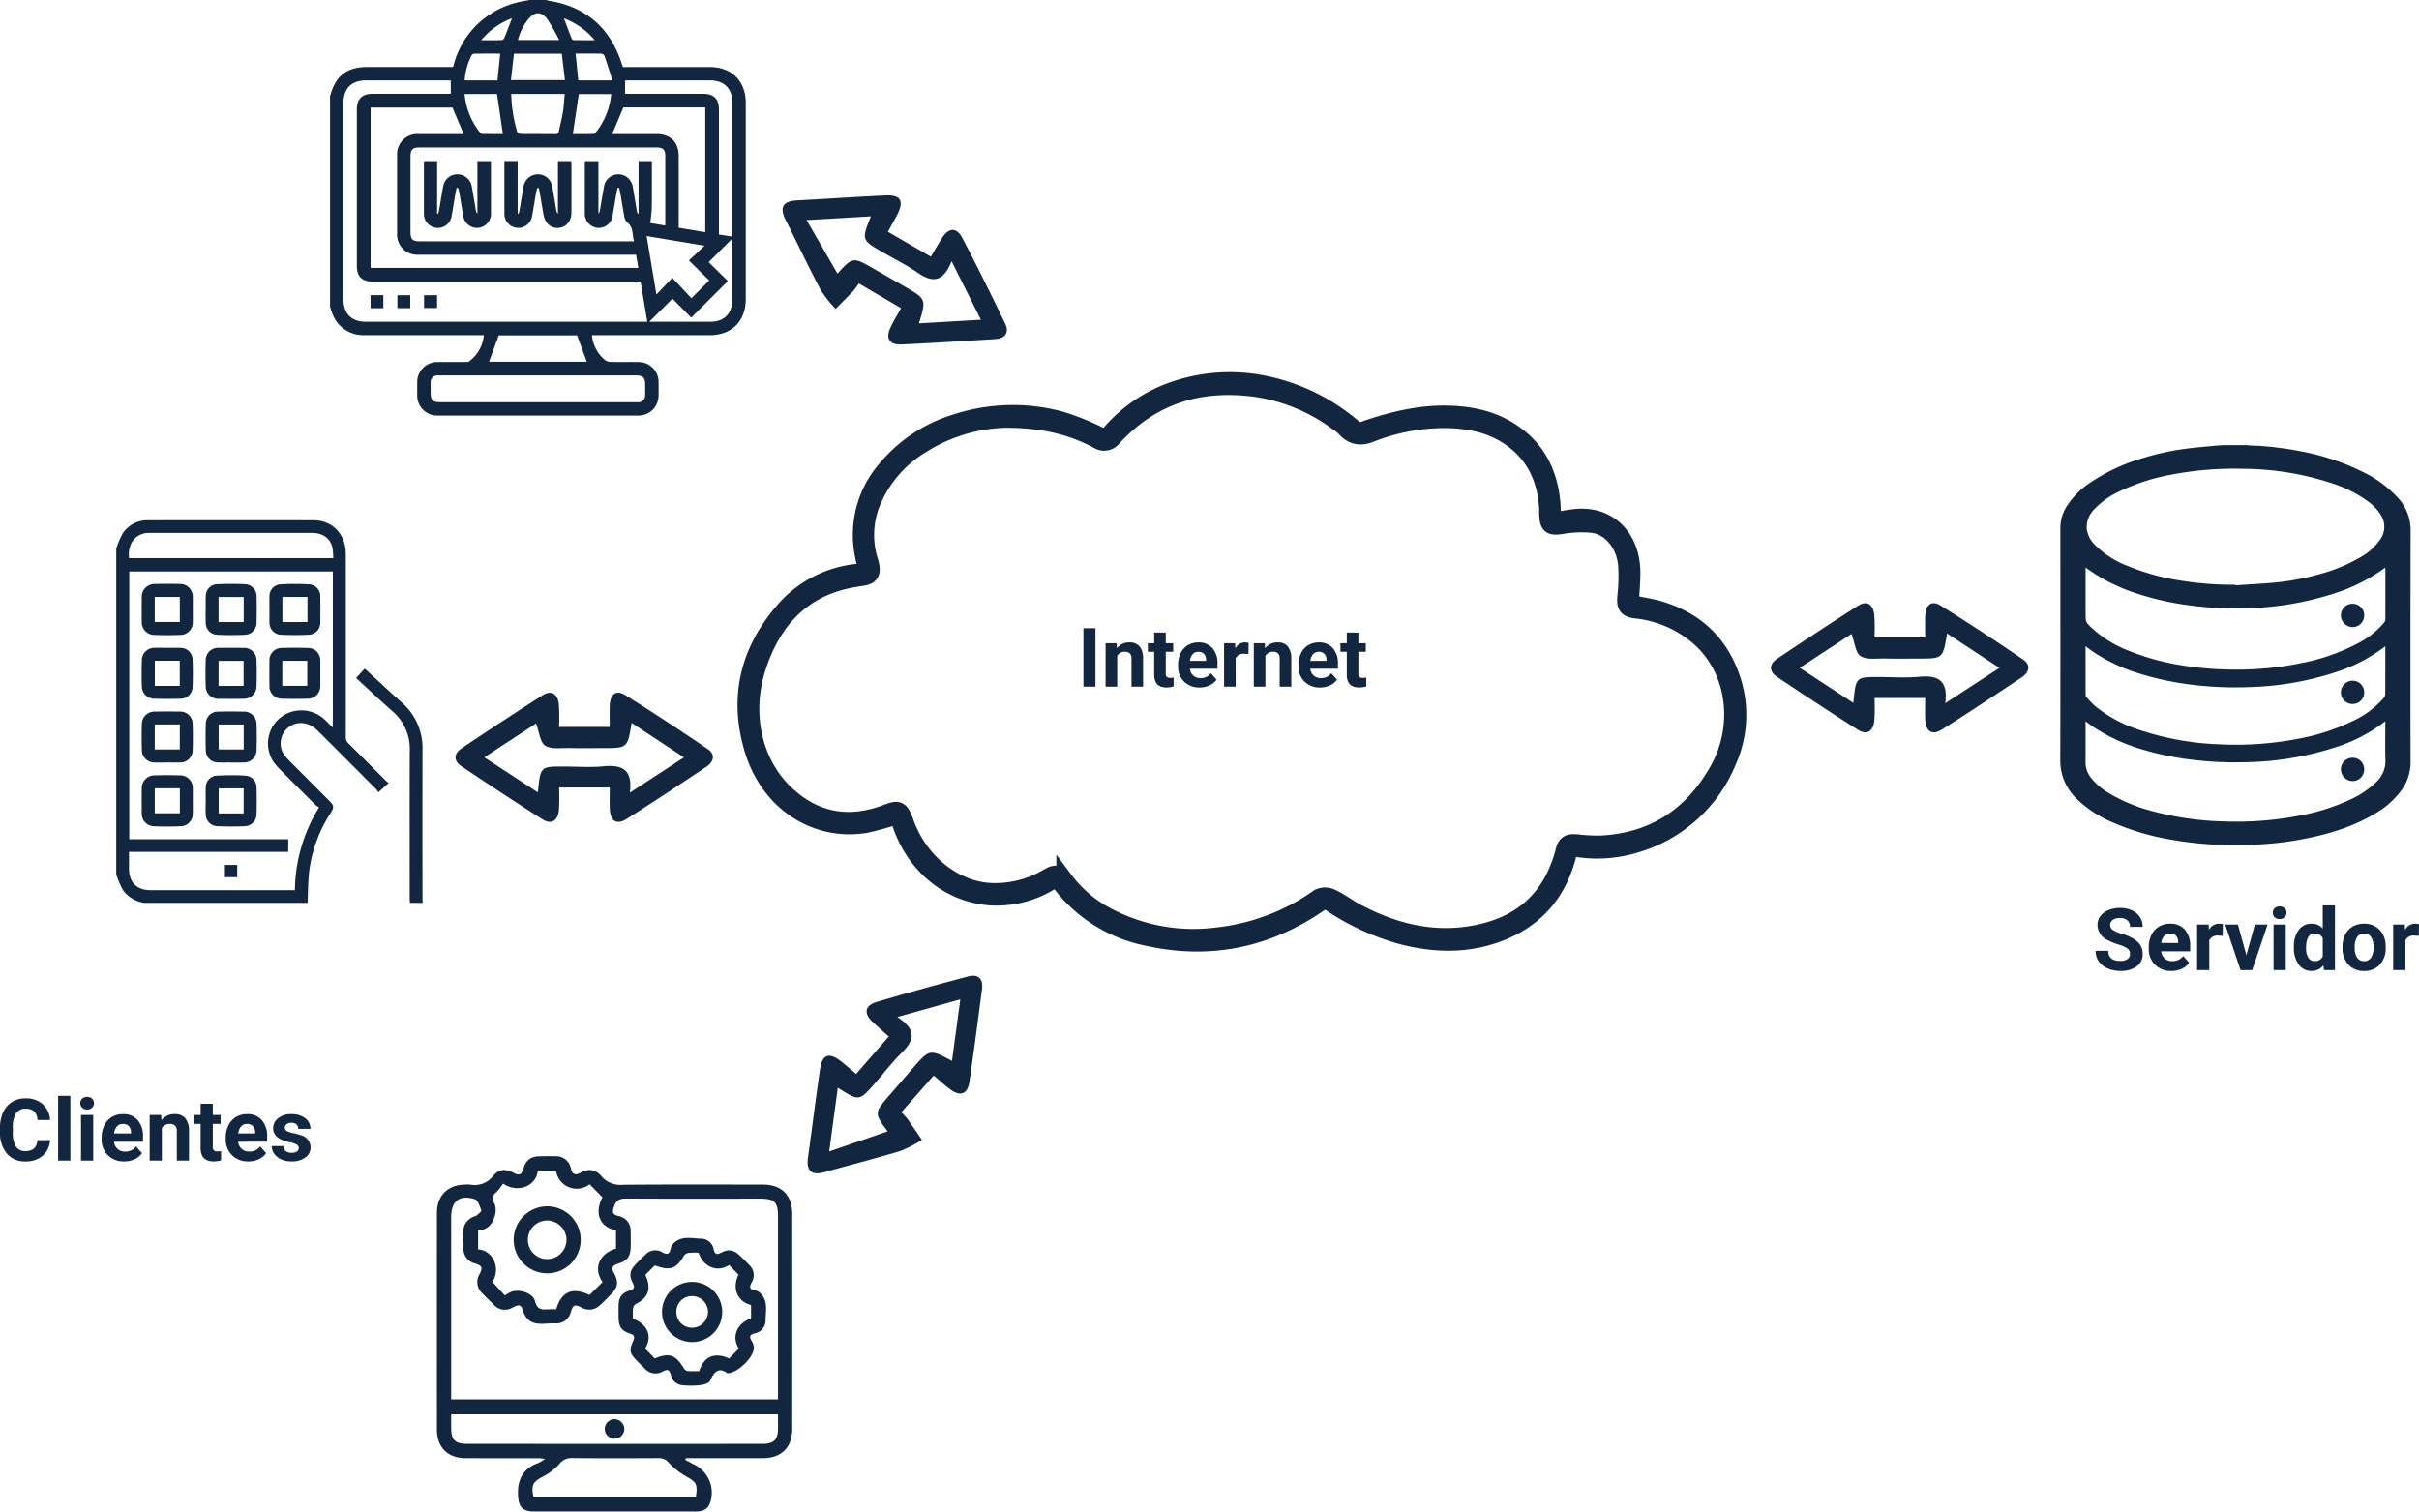 <svg xmlns="http://www.w3.org/2000/svg" xmlns:xlink="http://www.w3.org/1999/xlink" width="588.699" height="367.937" viewBox="0 0 588.699 367.937">
  <defs>
    <clipPath id="clip-path">
      <rect id="Rectángulo_58455" data-name="Rectángulo 58455" width="101.168" height="101.17" fill="#12263f"/>
    </clipPath>
    <clipPath id="clip-path-2">
      <rect id="Rectángulo_58457" data-name="Rectángulo 58457" width="74.568" height="93.174" fill="#12263f"/>
    </clipPath>
  </defs>
  <g id="Grupo_180659" data-name="Grupo 180659" transform="translate(-504.266 -2239.651)">
    <g id="YkxbbZ" transform="translate(1005.668 2347.996)">
      <g id="Grupo_155502" data-name="Grupo 155502" transform="translate(0)">
        <path id="Trazado_197427" data-name="Trazado 197427" d="M-1502.557,1778.521h5.565c.244.029.488.073.734.086.942.049,1.886.06,2.826.136a83.178,83.178,0,0,1,9.961,1.362,56.979,56.979,0,0,1,14.59,4.9,28.042,28.042,0,0,1,8.728,6.443,11.588,11.588,0,0,1,3.008,7.905q-.069,28.143-.018,56.286a11.538,11.538,0,0,1-2.108,6.747,20.518,20.518,0,0,1-6.414,5.765c-5.588,3.388-11.745,5.177-18.107,6.363a78.3,78.3,0,0,1-10.532,1.229c-.857.042-1.713.112-2.569.17h-5.764a3.848,3.848,0,0,0-.486-.075,85.567,85.567,0,0,1-11.884-1.2,60.771,60.771,0,0,1-14.773-4.334,28.37,28.37,0,0,1-8.61-5.671,12.882,12.882,0,0,1-4-9.54c.056-18.745.029-37.49.02-56.235a10.085,10.085,0,0,1,1.5-5.366,19.646,19.646,0,0,1,5.712-5.791,44.844,44.844,0,0,1,12.487-5.9,62.708,62.708,0,0,1,10.759-2.389c2.228-.286,4.469-.479,6.705-.7C-1504.337,1778.626-1503.446,1778.583-1502.557,1778.521Zm2.789,33.991c0,.047.006.093.009.14,3.086-.209,6.176-.371,9.257-.638a60.988,60.988,0,0,0,10.849-1.987,39.719,39.719,0,0,0,10.406-4.277,14.169,14.169,0,0,0,4.7-4.265,5.291,5.291,0,0,0,.1-6.021,11.694,11.694,0,0,0-3.016-3.2,30.274,30.274,0,0,0-8.386-4.3,70.055,70.055,0,0,0-21.949-3.671,81.037,81.037,0,0,0-17.379,1.383,49.8,49.8,0,0,0-13.184,4.28,19.155,19.155,0,0,0-5.651,4.061,6.171,6.171,0,0,0-1.947,4.957,6.655,6.655,0,0,0,1.923,3.778,22.392,22.392,0,0,0,7.976,5.161,55.913,55.913,0,0,0,13.577,3.68A78.746,78.746,0,0,0-1499.768,1812.512Zm36.47-4.181c-.133.091-.2.133-.261.18a42.374,42.374,0,0,1-11.884,6.023,74.653,74.653,0,0,1-22.3,3.717,83.259,83.259,0,0,1-13.468-.753,69.489,69.489,0,0,1-11.824-2.616,43.88,43.88,0,0,1-12.479-6.035c-.221-.159-.444-.316-.732-.521v.574q0,5.217,0,10.434c0,2.295,0,2.293,1.688,3.88a28.427,28.427,0,0,0,8.846,5.383,58.9,58.9,0,0,0,13.4,3.617,79.962,79.962,0,0,0,10.869.941,78.759,78.759,0,0,0,17.707-1.568,49.561,49.561,0,0,0,13.734-4.8,20.567,20.567,0,0,0,6.446-5.122,1.232,1.232,0,0,0,.258-.707c.016-4.058.011-8.116.011-12.173Zm0,37.441a2.449,2.449,0,0,0-.219.126,38.737,38.737,0,0,1-11.858,6.158,74.729,74.729,0,0,1-22.209,3.667,85.794,85.794,0,0,1-12.391-.568,71.773,71.773,0,0,1-11.789-2.345,43.918,43.918,0,0,1-12.876-5.871c-.523-.363-1.027-.754-1.615-1.186v.661c0,3.08.026,6.161-.012,9.241a6.013,6.013,0,0,0,1.273,3.774,15.819,15.819,0,0,0,4.7,3.986,40.1,40.1,0,0,0,9.7,4.055,72.905,72.905,0,0,0,17.95,2.651,81.016,81.016,0,0,0,19.777-1.668,49.41,49.41,0,0,0,10.883-3.582,22.544,22.544,0,0,0,6.446-4.3,7,7,0,0,0,2.26-5.4c-.1-2.911-.025-5.829-.025-8.744Zm-72.956-18.287c0,4.028,0,7.953.01,11.877a.852.852,0,0,0,.221.523,27.42,27.42,0,0,0,2.069,2.137,32.694,32.694,0,0,0,11.124,5.93,68.613,68.613,0,0,0,19.1,3.4,80,80,0,0,0,19.4-1.376,51.869,51.869,0,0,0,13.035-4.261,22.274,22.274,0,0,0,7.654-5.706,1.522,1.522,0,0,0,.321-.882c.021-3.709.014-7.418.014-11.127v-.514c-.3.223-.516.388-.735.553a39.833,39.833,0,0,1-11.582,5.839,73.952,73.952,0,0,1-21.277,3.562,85.657,85.657,0,0,1-14.756-.76,70.457,70.457,0,0,1-11.154-2.444,42.5,42.5,0,0,1-11.912-5.612C-1535.208,1828.271-1535.689,1827.9-1536.252,1827.486Z" transform="translate(1542.407 -1778.521)" fill="#12263f"/>
        <path id="Trazado_197428" data-name="Trazado 197428" d="M-849.623,2169.952a2.832,2.832,0,0,1-2.807,2.867,2.893,2.893,0,0,1-2.871-2.829,2.851,2.851,0,0,1,2.833-2.85A2.8,2.8,0,0,1-849.623,2169.952Z" transform="translate(923.584 -2128.519)" fill="#12263f"/>
        <path id="Trazado_197429" data-name="Trazado 197429" d="M-849.61,2547.218a2.829,2.829,0,0,1-2.816,2.858,2.89,2.89,0,0,1-2.86-2.839,2.83,2.83,0,0,1,2.839-2.834A2.783,2.783,0,0,1-849.61,2547.218Z" transform="translate(923.571 -2468.291)" fill="#12263f"/>
        <path id="Trazado_197430" data-name="Trazado 197430" d="M-852.437,2361.249a2.841,2.841,0,0,1-2.861-2.814,2.887,2.887,0,0,1,2.84-2.857,2.828,2.828,0,0,1,2.839,2.833A2.791,2.791,0,0,1-852.437,2361.249Z" transform="translate(923.582 -2298.231)" fill="#12263f"/>
      </g>
    </g>
    <g id="UyrgcM.tif" transform="translate(610.586 2521.078)">
      <g id="Grupo_151394" data-name="Grupo 151394" transform="translate(0 0)">
        <path id="Trazado_193789" data-name="Trazado 193789" d="M1994.222,47.266c.8.424,1.589.877,2.406,1.266a7.614,7.614,0,0,1,3.536,9.458c-.657,1.488-1.925,1.866-3.46,1.862-9.367-.025-18.734-.012-28.1-.012-3.746,0-7.494.01-11.241,0-2.672-.01-3.667-1.083-3.831-3.684-.244-3.892,1.04-6.753,4.921-8.11a10.519,10.519,0,0,0,1.652-1.024c-.776-.071-1.187-.14-1.6-.14-5.913-.011-11.825,0-17.739-.019-4.362-.011-6.98-2.61-6.984-7q-.022-26.345,0-52.691c0-4.189,2.6-6.8,6.744-6.9a9.374,9.374,0,0,1,1.4.007,5.667,5.667,0,0,0,5.534-2.125c1.411-1.694,3.084-1.794,5.054-.7,1.266.7,1.929.346,2.3-.993.6-2.175,1.787-3.055,4.068-3.091,1.229-.019,2.459-.03,3.688,0a3.651,3.651,0,0,1,3.82,2.976c.364,1.5,1.075,1.729,2.352,1.04,1.9-1.026,3.608-.878,5.055.827a6.017,6.017,0,0,0,5.2,2.1c11.357-.1,22.715-.049,34.072-.047,4.6,0,7.179,2.557,7.181,7.171q.012,26.169,0,52.339c0,4.455-2.635,7.078-7.1,7.085q-9.393.015-18.785,0Zm22.563-14.723V30.819q0-21.427,0-42.853c0-3.412-.861-4.271-4.247-4.271-10.83,0-21.66.042-32.49-.031-1.581-.011-2.537.216-3.142,1.874-.5,1.377-.442,2.007,1.053,2.388a3.605,3.605,0,0,1,2.972,3.808c.037,1.17.019,2.341.008,3.512-.025,2.541-.763,3.565-3.217,4.327-1.138.353-1.524.94-.942,2.052,1.3,2.48,1.119,3.6-.877,5.6-.826.83-1.63,1.686-2.507,2.459a3.717,3.717,0,0,1-4.406.526c-1.724-.85-2.042-.731-2.628,1.108a3.642,3.642,0,0,1-3.833,2.736c-2.709-.147-5.934,1.117-7.567-2.432a1.389,1.389,0,0,1-.052-.167c-.679-2.025-.931-2.138-2.747-1.245a3.572,3.572,0,0,1-4.5-.646c-.95-.954-1.932-1.877-2.854-2.857a3.665,3.665,0,0,1-.644-4.661c.809-1.612.635-2.017-1.111-2.58a3.638,3.638,0,0,1-2.8-3.955c.1-2.661-1.046-5.811,2.405-7.409.21-.1.495-.088.657-.229.475-.411,1.364-1.035,1.275-1.285-.363-1.02-.845-2.544-1.619-2.778-3.736-1.135-5.724.509-5.725,4.394q0,21.251,0,42.5v1.833Zm0,3.643h-79.537c0,1.136,0,2.175,0,3.214.013,3.067.909,3.979,3.958,3.98q24.323.009,48.645.006,11.679,0,23.357-.006c2.5-.005,3.531-1.04,3.573-3.491C2016.8,38.723,2016.781,37.557,2016.781,36.185Zm-53.964-25.568c1.235-4.324,4.008-5.474,8.092-3.482L1974.1,4c-2.456-3.46-.588-7.08,3.258-8.131V-8.592c-3.965-.793-5.326-4.138-3.3-8.044l-3.117-3.168a5.094,5.094,0,0,1-8.167-3.24h-4.455c-.375,3.712-4.893,5.5-8.448,3.068a13.89,13.89,0,0,1-1.654,2.125,1.859,1.859,0,0,0-.46,2.668,4.527,4.527,0,0,1,.131,3c-.566,2.02-1.773,3.56-4.082,3.539v4.686c3.436.2,5.675,4.418,3.487,7.912l2.99,3.282c.516-.292.948-.583,1.417-.795,1.975-.893,5.462.185,5.962,2.23.519,2.127,1.747,2.064,3.3,1.954C1961.544,10.583,1962.129,10.617,1962.816,10.617Zm33.97,45.648c.5-3.047.087-3.609-2.356-4.97a17.783,17.783,0,0,1-4.222-3.315,3.051,3.051,0,0,0-2.509-1.132c-6.963.037-13.927.056-20.889-.009a3.667,3.667,0,0,0-3.249,1.44,13.324,13.324,0,0,1-3.838,2.966c-2.613,1.422-3.027,2.032-2.476,5.02Z" transform="translate(-1933.769 26.659)" fill="#12263f"/>
        <path id="Trazado_193790" data-name="Trazado 193790" d="M2085.566,62.728c-2.008-1.527-3.219-.456-4.193,1.816-.251.586-1.465.959-2.282,1.059a20.177,20.177,0,0,1-4.372.045,3.151,3.151,0,0,1-2.886-2.46c-.306-1.195-.728-1.579-1.945-.916a3.482,3.482,0,0,1-4.472-.743c-.614-.627-1.25-1.232-1.865-1.858-1.772-1.808-1.928-2.5-.891-4.819.44-.982.277-1.435-.794-1.783-2.079-.676-2.734-1.7-2.766-3.924-.013-.936-.018-1.873,0-2.809.044-2.122.709-3.1,2.721-3.76,1.026-.335,1.289-.722.758-1.762-1-1.95-.742-3.149.8-4.734.734-.755,1.475-1.5,2.25-2.218a3.231,3.231,0,0,1,4.036-.624c1.378.816,1.875.39,2.134-.974a2.035,2.035,0,0,1,.462-.931c2.014-2.235,4.674-1.4,7.109-1.349a3.106,3.106,0,0,1,2.883,2.667c.276,1.058.711,1.288,1.742.756,1.936-1,3.149-.741,4.74.8.714.692,1.418,1.4,2.107,2.113a3.39,3.39,0,0,1,.634,4.332c-.655,1.155-.427,1.724.88,1.924a2.076,2.076,0,0,1,.957.4c2.3,1.869,1.578,4.478,1.553,6.863A3.167,3.167,0,0,1,2092.28,53c-1.394.337-1.387.936-.729,1.972a3.173,3.173,0,0,1,.457,1.485C2092.119,58.672,2088.192,62.687,2085.566,62.728Zm-20-6,2.335,2.4c3.587-1.484,5.109-.905,7.181,2.564a1.372,1.372,0,0,0,.962.506c.908.069,1.824.024,2.674.024,1.146-3.627,3.776-4.711,7.264-3.083l2.38-2.411c-1.685-2.611-.8-5.974,2.975-7.376V46.131c-3.219-.82-4.722-3.957-3.06-7.412l-2.283-2.333c-2.961,1.916-6.325.414-7.422-3.01a17.956,17.956,0,0,0-2.222.025,1.849,1.849,0,0,0-1.259.568c-1.96,3.372-3.337,3.891-7.187,2.521-.758.753-1.54,1.53-2.3,2.283,1.56,3.3.758,5.621-2.31,7.083a1.455,1.455,0,0,0-.669,1,22.381,22.381,0,0,0-.031,2.557C2066.23,50.9,2067.367,53.669,2065.566,56.726Z" transform="translate(-2014.878 -9.876)" fill="#12263f"/>
        <path id="Trazado_193791" data-name="Trazado 193791" d="M2054.347,157.161a2.377,2.377,0,1,1-2.386-2.317A2.436,2.436,0,0,1,2054.347,157.161Z" transform="translate(-2008.733 -90.814)" fill="#12263f"/>
        <path id="Trazado_193792" data-name="Trazado 193792" d="M1994.8,24.3a8.155,8.155,0,1,1,8.19-8.106A8.16,8.16,0,0,1,1994.8,24.3Zm.093-12.866a4.7,4.7,0,1,0,4.636,4.743A4.751,4.751,0,0,0,1994.9,11.438Z" transform="translate(-1967.986 4.231)" fill="#12263f"/>
        <path id="Trazado_193793" data-name="Trazado 193793" d="M2089.1,67.394a7.323,7.323,0,0,1,14.645-.108,7.323,7.323,0,1,1-14.645.108Zm3.482-.069a3.829,3.829,0,0,0,3.817,3.925,3.924,3.924,0,0,0,3.893-3.892,3.852,3.852,0,0,0-3.772-3.805A3.763,3.763,0,0,0,2092.587,67.325Z" transform="translate(-2034.306 -29.47)" fill="#12263f"/>
      </g>
    </g>
    <g id="Jh8W0t" transform="translate(685.754 2332.25)">
      <g id="Grupo_155516" data-name="Grupo 155516">
        <path id="Trazado_197486" data-name="Trazado 197486" d="M-1374.01,4926.463a76.8,76.8,0,0,1-7.445,2.109c-11.8,2.117-23.8-4.795-27.846-18.494-3.753-12.7-.769-23.765,7.15-33.126a27.277,27.277,0,0,1,19.528-9.926c.312-.024.623-.074.934-.119.044-.009.082-.075.148-.14-.378-1.877-.9-3.748-1.116-5.669a24.513,24.513,0,0,1,5.8-19.115,35.6,35.6,0,0,1,17.1-11.328,44.492,44.492,0,0,1,25.835-.563,65.018,65.018,0,0,1,9.375,3.808,1.441,1.441,0,0,0,2.059-.4,35.993,35.993,0,0,1,16.093-10.886,41.9,41.9,0,0,1,22.55-1.131,47.863,47.863,0,0,1,21,10.582,2.415,2.415,0,0,0,2.086.448c6.752-2.352,13.6-4.084,20.675-3.925,6.027.138,11.853,1.395,17.014,5.368,5.631,4.336,8.3,10.574,8.528,18.348.021.727,0,1.456,0,2.33,2.1-.33,4.041-.772,6-.917,7.829-.581,13.533,5.089,13.351,14.1-.046,2.31-.238,4.617-.359,6.857,2.495.532,5.066.86,7.531,1.645,8.119,2.585,14.418,7.907,17.373,17.417a27.614,27.614,0,0,1-1.226,19.557,34.819,34.819,0,0,1-22,20.016,31.988,31.988,0,0,1-14.878,1.138c-1.244-.181-1.689.271-2.061,1.707-2.491,9.621-8.267,15.487-16.192,18.67-7.953,3.2-16.013,3.023-24.165.946a59.545,59.545,0,0,1-17.832-8.268,2,2,0,0,0-1.936.076c-13.226,9.256-27.47,11.876-42.473,8.482a35.257,35.257,0,0,1-21.137-13.405c-.551-.733-.983-.835-1.748-.361a24.9,24.9,0,0,1-15.229,3.952c-9.445-.724-18.377-7.167-21.933-18.423C-1373.6,4927.365-1373.814,4926.936-1374.01,4926.463Zm26.308-96.478a40.069,40.069,0,0,0-20.376,6.21A29.5,29.5,0,0,0-1379.615,4849a21.161,21.161,0,0,0-1.1,15.37c.9,2.927.37,3.854-2.194,4.158-.629.074-1.253.214-1.879.32-11.321,1.936-19.224,9.024-23.246,21.576-3.651,11.392-.826,23.523,7.15,30.839,7.314,6.708,15.521,7.727,24.241,4.408,3-1.141,3.448-.9,4.661,2.464,3.536,9.8,12.324,16.607,21.429,16.681a25.134,25.134,0,0,0,13.272-3.6c1.719-1.017,2.826-.836,3.964.707a30.868,30.868,0,0,0,10.845,9.1,44.891,44.891,0,0,0,26.284,4.589,52.4,52.4,0,0,0,24.753-9.405,3.689,3.689,0,0,1,3.242.132c2.045.962,3.917,2.41,5.929,3.481,9.173,4.876,18.74,7.186,28.794,5.284,10.471-1.982,18.493-7.746,21.714-20.37.459-1.8,1.592-1.888,2.882-1.8a50.116,50.116,0,0,0,5.842.324c12.078-.548,21.995-6.011,28.74-18.048,5.733-10.23,4.5-23.772-4.315-31.846a27.7,27.7,0,0,0-15.766-6.965c-2.244-.287-2.641-1.063-2.4-3.611a42.394,42.394,0,0,0,.174-7.362c-.418-5.074-3.875-9.315-8.183-9.846a27.836,27.836,0,0,0-7.527.267c-2.848.432-3.462.045-3.509-3.263-.006-.493,0-.99-.036-1.481-.508-6.737-3.079-12.047-7.926-15.846-4.739-3.714-10.1-4.95-15.629-5.168a48.744,48.744,0,0,0-19.46,3.442c-2.413.925-4.41.683-6.255-1.389a10.417,10.417,0,0,0-1.826-1.458,43.963,43.963,0,0,0-19.823-8.2c-12.97-1.735-24.777,1.236-34.618,11.9a2.86,2.86,0,0,1-3.89.7C-1331.812,4831.6-1338.69,4830.014-1347.7,4829.985Z" transform="translate(1410.911 -4820.458)" fill="#12263f" stroke="#12263f" stroke-width="4"/>
      </g>
    </g>
    <path id="Trazado_231829" data-name="Trazado 231829" d="M8.343,37.45V25.1c-1.978,0-3.706.077-5.424-.019-2.473-.138-3.74-1.494-2.335-3.74Q6.951,11.162,13.732,1.247c1.317-1.935,3.11-1.461,4.316.351,4.287,6.437,8.573,12.877,12.7,19.417,1.479,2.342.547,3.913-2.276,4.066-1.718.093-3.446.017-5.394.017V37.442a47.74,47.74,0,0,1,5.642.044c2.387.292,3.517,1.759,2.111,3.973C26.613,48.1,22.281,54.674,17.9,61.21c-1.28,1.908-3.043,1.89-4.311,0Q7,51.42.641,41.472C-.78,39.24.372,37.8,2.75,37.493A46.243,46.243,0,0,1,8.343,37.45ZM15.756,7.034,7.363,19.778c6.125,1,6.126,1,6.129,6.956,0,2.718.049,5.438-.019,8.155-.05,2.019.38,4.446-.58,5.925-.821,1.263-3.318,1.438-5.4,2.215l8.247,12.6,8.528-13.043c-6.285-.607-6.286-.607-6.29-6.158,0-3.262.253-6.548-.054-9.78-.418-4.4.63-7.2,6.416-6.437Z" transform="translate(677.757 2408.264) rotate(90)" fill="#12263f"/>
    <path id="Trazado_231830" data-name="Trazado 231830" d="M8.343,37.45V25.1c-1.978,0-3.706.077-5.424-.019-2.473-.138-3.74-1.494-2.335-3.74Q6.951,11.162,13.732,1.247c1.317-1.935,3.11-1.461,4.316.351,4.287,6.437,8.573,12.877,12.7,19.417,1.479,2.342.547,3.913-2.276,4.066-1.718.093-3.446.017-5.394.017V37.442a47.74,47.74,0,0,1,5.642.044c2.387.292,3.517,1.759,2.111,3.973C26.613,48.1,22.281,54.674,17.9,61.21c-1.28,1.908-3.043,1.89-4.311,0Q7,51.42.641,41.472C-.78,39.24.372,37.8,2.75,37.493A46.243,46.243,0,0,1,8.343,37.45ZM15.756,7.034,7.363,19.778c6.125,1,6.126,1,6.129,6.956,0,2.718.049,5.438-.019,8.155-.05,2.019.38,4.446-.58,5.925-.821,1.263-3.318,1.438-5.4,2.215l8.247,12.6,8.528-13.043c-6.285-.607-6.286-.607-6.29-6.158,0-3.262.253-6.548-.054-9.78-.418-4.4.63-7.2,6.416-6.437Z" transform="translate(997.893 2386.474) rotate(90)" fill="#12263f"/>
    <path id="Trazado_231832" data-name="Trazado 231832" d="M14.94,36.188,8.907,25.711c-1.652.92-3.127,1.785-4.641,2.575C1.561,29.7-.112,28.761.006,25.8.314,18.075.817,10.351,1.386,2.635,1.571.136,3.147-.617,5.41.512c6.8,3.387,13.605,6.753,20.345,10.252,2.639,1.371,2.723,3.226.24,4.959-1.326.924-2.765,1.687-4.538,2.755l5.889,10.35a19.273,19.273,0,0,1,2.056-.9c1.966-.577,3.946-1.1,5.922-1.644a30.5,30.5,0,0,1,.859,5.77c-.247,6.374-.77,12.735-1.136,19.1-.2,3.52-1.824,4.2-4.829,2.671-6.4-3.261-12.866-6.407-19.242-9.719-3.294-1.711-3.233-3.469.01-5.529C12.124,37.86,13.291,37.184,14.94,36.188ZM5.1,22.209c4.672-3.661,6.825-1.865,8.588,1.828,1.4,2.93,3.218,5.656,4.842,8.479,2.961,5.151,2.959,5.152-1.88,8.986l14,7.031V33.5c-5.311,1.672-5.309,1.671-8.4-3.675-1.357-2.35-2.727-4.692-4.083-7.043C15.006,17.3,15.008,17.3,19.54,13.1L6.031,6.311C5.713,11.741,5.437,16.445,5.1,22.209Z" transform="translate(741.972 2475.164) rotate(71)" fill="#12263f"/>
    <path id="Trazado_232123" data-name="Trazado 232123" d="M14.94,36.188,8.907,25.711c-1.652.92-3.127,1.785-4.641,2.575C1.561,29.7-.112,28.761.006,25.8.314,18.075.817,10.351,1.386,2.635,1.571.136,3.147-.617,5.41.512c6.8,3.387,13.605,6.753,20.345,10.252,2.639,1.371,2.723,3.226.24,4.959-1.326.924-2.765,1.687-4.538,2.755l5.889,10.35a19.273,19.273,0,0,1,2.056-.9c1.966-.577,3.946-1.1,5.922-1.644a30.5,30.5,0,0,1,.859,5.77c-.247,6.374-.77,12.735-1.136,19.1-.2,3.52-1.824,4.2-4.829,2.671-6.4-3.261-12.866-6.407-19.242-9.719-3.294-1.711-3.233-3.469.01-5.529C12.124,37.86,13.291,37.184,14.94,36.188ZM5.1,22.209c4.672-3.661,6.825-1.865,8.588,1.828,1.4,2.93,3.218,5.656,4.842,8.479,2.961,5.151,2.959,5.152-1.88,8.986l14,7.031V33.5c-5.311,1.672-5.309,1.671-8.4-3.675-1.357-2.35-2.727-4.692-4.083-7.043C15.006,17.3,15.008,17.3,19.54,13.1L6.031,6.311C5.713,11.741,5.437,16.445,5.1,22.209Z" transform="translate(751.37 2319.936) rotate(150)" fill="#12263f"/>
    <path id="Trazado_232365" data-name="Trazado 232365" d="M-30.947,0h-2.93V-14.219h2.93Zm5.127-10.566.088,1.221A3.689,3.689,0,0,1-22.7-10.762a3.066,3.066,0,0,1,2.5.986,4.6,4.6,0,0,1,.84,2.949V0h-2.822V-6.773a1.838,1.838,0,0,0-.391-1.307,1.746,1.746,0,0,0-1.3-.406,1.941,1.941,0,0,0-1.787,1.018V0h-2.822V-10.566Zm11.982-2.6v2.6h1.807V-8.5h-1.807v5.273a1.259,1.259,0,0,0,.225.84,1.128,1.128,0,0,0,.859.254,4.5,4.5,0,0,0,.83-.068V-.059A5.81,5.81,0,0,1-13.633.2q-2.969,0-3.027-3V-8.5H-18.2v-2.07h1.543v-2.6ZM-5.6.2A5.187,5.187,0,0,1-9.38-1.23a5.068,5.068,0,0,1-1.46-3.8V-5.3a6.383,6.383,0,0,1,.615-2.847,4.515,4.515,0,0,1,1.743-1.934,4.893,4.893,0,0,1,2.573-.679A4.385,4.385,0,0,1-2.5-9.395,5.555,5.555,0,0,1-1.25-5.518v1.152H-7.979a2.622,2.622,0,0,0,.825,1.66A2.5,2.5,0,0,0-5.41-2.08,3.046,3.046,0,0,0-2.861-3.262l1.387,1.553a4.237,4.237,0,0,1-1.719,1.4A5.639,5.639,0,0,1-5.6.2Zm-.322-8.682a1.764,1.764,0,0,0-1.362.569,2.946,2.946,0,0,0-.669,1.628h3.926v-.226a2.1,2.1,0,0,0-.508-1.457A1.819,1.819,0,0,0-5.918-8.486ZM6.289-7.92A7.667,7.667,0,0,0,5.273-8a2.067,2.067,0,0,0-2.1,1.084V0H.352V-10.566H3.018L3.1-9.307a2.615,2.615,0,0,1,2.354-1.455,2.957,2.957,0,0,1,.879.127Zm3.955-2.646.088,1.221a3.689,3.689,0,0,1,3.037-1.416,3.066,3.066,0,0,1,2.5.986,4.6,4.6,0,0,1,.84,2.949V0H13.887V-6.773A1.838,1.838,0,0,0,13.5-8.08a1.746,1.746,0,0,0-1.3-.406A1.941,1.941,0,0,0,10.41-7.468V0H7.588V-10.566ZM23.711.2A5.187,5.187,0,0,1,19.927-1.23a5.068,5.068,0,0,1-1.46-3.8V-5.3a6.383,6.383,0,0,1,.615-2.847,4.515,4.515,0,0,1,1.743-1.934,4.893,4.893,0,0,1,2.573-.679,4.385,4.385,0,0,1,3.413,1.367,5.555,5.555,0,0,1,1.245,3.877v1.152H21.328a2.622,2.622,0,0,0,.825,1.66A2.5,2.5,0,0,0,23.9-2.08a3.046,3.046,0,0,0,2.549-1.182l1.387,1.553a4.237,4.237,0,0,1-1.719,1.4A5.639,5.639,0,0,1,23.711.2Zm-.322-8.682a1.764,1.764,0,0,0-1.362.569,2.946,2.946,0,0,0-.669,1.628h3.926v-.226a2.1,2.1,0,0,0-.508-1.457A1.819,1.819,0,0,0,23.389-8.486Zm9.648-4.678v2.6h1.807V-8.5H33.037v5.273a1.259,1.259,0,0,0,.225.84,1.128,1.128,0,0,0,.859.254,4.5,4.5,0,0,0,.83-.068V-.059A5.81,5.81,0,0,1,33.242.2q-2.969,0-3.027-3V-8.5H28.672v-2.07h1.543v-2.6Z" transform="translate(801.811 2406.794)" fill="#12263f"/>
    <path id="Trazado_232366" data-name="Trazado 232366" d="M-30.751-3.917a1.579,1.579,0,0,0-.615-1.338,8.07,8.07,0,0,0-2.215-.984,15.7,15.7,0,0,1-2.533-1.02,4.138,4.138,0,0,1-2.543-3.7,3.605,3.605,0,0,1,.682-2.158A4.448,4.448,0,0,1-36.017-14.6a7.372,7.372,0,0,1,2.866-.533,6.71,6.71,0,0,1,2.851.579,4.539,4.539,0,0,1,1.943,1.635,4.28,4.28,0,0,1,.692,2.4h-3.076a2.013,2.013,0,0,0-.646-1.594,2.655,2.655,0,0,0-1.815-.569,2.837,2.837,0,0,0-1.753.477,1.5,1.5,0,0,0-.625,1.256,1.44,1.44,0,0,0,.733,1.22,8.283,8.283,0,0,0,2.158.923A9.326,9.326,0,0,1-28.865-6.85a3.9,3.9,0,0,1,1.2,2.912A3.593,3.593,0,0,1-29.131-.9a6.419,6.419,0,0,1-3.948,1.1,7.623,7.623,0,0,1-3.138-.631,4.965,4.965,0,0,1-2.158-1.728A4.425,4.425,0,0,1-39.119-4.7h3.086q0,2.471,2.953,2.471a2.873,2.873,0,0,0,1.712-.446A1.451,1.451,0,0,0-30.751-3.917ZM-20.672.205a5.447,5.447,0,0,1-3.973-1.5,5.321,5.321,0,0,1-1.533-3.989v-.287a6.7,6.7,0,0,1,.646-2.989,4.741,4.741,0,0,1,1.83-2.03A5.137,5.137,0,0,1-21-11.3a4.6,4.6,0,0,1,3.584,1.436,5.833,5.833,0,0,1,1.307,4.071v1.21h-7.065a2.753,2.753,0,0,0,.866,1.743,2.619,2.619,0,0,0,1.83.656A3.2,3.2,0,0,0-17.8-3.425l1.456,1.63a4.449,4.449,0,0,1-1.8,1.471A5.921,5.921,0,0,1-20.672.205Zm-.338-9.116a1.852,1.852,0,0,0-1.43.6,3.093,3.093,0,0,0-.7,1.71h4.122V-6.84a2.206,2.206,0,0,0-.533-1.529A1.91,1.91,0,0,0-21.01-8.911Zm12.817.595A8.051,8.051,0,0,0-9.259-8.4a2.171,2.171,0,0,0-2.2,1.138V0h-2.963V-11.095h2.8l.082,1.323A2.746,2.746,0,0,1-9.075-11.3a3.105,3.105,0,0,1,.923.133Zm5.763,4.7,2.061-7.475h3.1L-1.015,0h-2.83L-7.588-11.095h3.1ZM7.157,0H4.184V-11.095H7.157ZM4.009-13.966a1.459,1.459,0,0,1,.446-1.1,1.676,1.676,0,0,1,1.215-.431,1.679,1.679,0,0,1,1.21.431,1.451,1.451,0,0,1,.451,1.1,1.455,1.455,0,0,1-.456,1.107,1.684,1.684,0,0,1-1.2.431,1.684,1.684,0,0,1-1.2-.431A1.455,1.455,0,0,1,4.009-13.966ZM9.136-5.629A6.686,6.686,0,0,1,10.3-9.762,3.776,3.776,0,0,1,13.484-11.3a3.4,3.4,0,0,1,2.676,1.21v-5.66h2.974V0H16.458l-.144-1.179A3.487,3.487,0,0,1,13.463.205a3.766,3.766,0,0,1-3.143-1.543A6.9,6.9,0,0,1,9.136-5.629Zm2.963.211a4.4,4.4,0,0,0,.543,2.4,1.769,1.769,0,0,0,1.579.834A1.982,1.982,0,0,0,16.16-3.348v-4.4a1.954,1.954,0,0,0-1.917-1.164Q12.1-8.911,12.1-5.419Zm8.87-.231A6.58,6.58,0,0,1,21.6-8.593a4.654,4.654,0,0,1,1.83-2,5.34,5.34,0,0,1,2.774-.708,5.052,5.052,0,0,1,3.666,1.374,5.514,5.514,0,0,1,1.584,3.732l.021.759a5.8,5.8,0,0,1-1.425,4.1A4.954,4.954,0,0,1,26.229.205,4.979,4.979,0,0,1,22.4-1.333a5.9,5.9,0,0,1-1.43-4.184Zm2.963.21a4.147,4.147,0,0,0,.595,2.418,1.962,1.962,0,0,0,1.7.837,1.966,1.966,0,0,0,1.682-.827,4.538,4.538,0,0,0,.6-2.644,4.106,4.106,0,0,0-.6-2.4,1.967,1.967,0,0,0-1.7-.852,1.934,1.934,0,0,0-1.682.847A4.614,4.614,0,0,0,23.933-5.44ZM39.539-8.316A8.051,8.051,0,0,0,38.473-8.4a2.171,2.171,0,0,0-2.2,1.138V0H33.3V-11.095h2.8l.082,1.323A2.746,2.746,0,0,1,38.657-11.3a3.105,3.105,0,0,1,.923.133Z" transform="translate(1053.385 2475.797)" fill="#12263f"/>
    <path id="Trazado_232367" data-name="Trazado 232367" d="M-25.563-4.973a5.283,5.283,0,0,1-1.779,3.794A6.248,6.248,0,0,1-31.572.205a5.618,5.618,0,0,1-4.517-1.933,7.925,7.925,0,0,1-1.646-5.306v-.913a8.95,8.95,0,0,1,.759-3.794,5.686,5.686,0,0,1,2.169-2.517,6.075,6.075,0,0,1,3.276-.877,6.087,6.087,0,0,1,4.163,1.384,5.677,5.677,0,0,1,1.825,3.886h-3.076a3.118,3.118,0,0,0-.8-2.1,2.981,2.981,0,0,0-2.107-.651,2.614,2.614,0,0,0-2.3,1.1,6.178,6.178,0,0,0-.784,3.42v1.128a6.612,6.612,0,0,0,.733,3.538,2.565,2.565,0,0,0,2.312,1.118,3.037,3.037,0,0,0,2.128-.651,2.941,2.941,0,0,0,.8-2.015ZM-20.61,0h-2.974V-15.75h2.974Zm5.568,0h-2.974V-11.095h2.974ZM-18.19-13.966a1.459,1.459,0,0,1,.446-1.1,1.676,1.676,0,0,1,1.215-.431,1.679,1.679,0,0,1,1.21.431,1.451,1.451,0,0,1,.451,1.1,1.455,1.455,0,0,1-.456,1.107,1.684,1.684,0,0,1-1.2.431,1.684,1.684,0,0,1-1.2-.431A1.455,1.455,0,0,1-18.19-13.966ZM-7.5.205a5.447,5.447,0,0,1-3.973-1.5A5.321,5.321,0,0,1-13-5.281v-.287a6.7,6.7,0,0,1,.646-2.989,4.741,4.741,0,0,1,1.83-2.03,5.137,5.137,0,0,1,2.7-.713A4.6,4.6,0,0,1-4.24-9.864,5.833,5.833,0,0,1-2.933-5.793v1.21H-10A2.753,2.753,0,0,0-9.131-2.84a2.619,2.619,0,0,0,1.83.656A3.2,3.2,0,0,0-4.625-3.425l1.456,1.63a4.449,4.449,0,0,1-1.8,1.471A5.921,5.921,0,0,1-7.5.205Zm-.338-9.116a1.852,1.852,0,0,0-1.43.6,3.093,3.093,0,0,0-.7,1.71h4.122V-6.84A2.206,2.206,0,0,0-6.378-8.37,1.91,1.91,0,0,0-7.834-8.911Zm9.311-2.184.092,1.282A3.874,3.874,0,0,1,4.758-11.3a3.219,3.219,0,0,1,2.625,1.036,4.832,4.832,0,0,1,.882,3.1V0H5.3V-7.112a1.93,1.93,0,0,0-.41-1.372,1.833,1.833,0,0,0-1.364-.426A2.038,2.038,0,0,0,1.651-7.842V0H-1.312V-11.095Zm12.582-2.728v2.728h1.9v2.174h-1.9v5.537a1.322,1.322,0,0,0,.236.882,1.184,1.184,0,0,0,.9.267,4.726,4.726,0,0,0,.872-.072V-.062a6.1,6.1,0,0,1-1.794.267q-3.117,0-3.179-3.148V-8.921H9.475v-2.174h1.62v-2.728ZM22.712.205a5.447,5.447,0,0,1-3.973-1.5,5.321,5.321,0,0,1-1.533-3.989v-.287a6.7,6.7,0,0,1,.646-2.989,4.741,4.741,0,0,1,1.83-2.03,5.137,5.137,0,0,1,2.7-.713,4.6,4.6,0,0,1,3.584,1.436,5.833,5.833,0,0,1,1.307,4.071v1.21H20.21a2.753,2.753,0,0,0,.866,1.743,2.619,2.619,0,0,0,1.83.656,3.2,3.2,0,0,0,2.676-1.241l1.456,1.63a4.449,4.449,0,0,1-1.8,1.471A5.921,5.921,0,0,1,22.712.205Zm-.338-9.116a1.852,1.852,0,0,0-1.43.6,3.093,3.093,0,0,0-.7,1.71h4.122V-6.84A2.206,2.206,0,0,0,23.83-8.37,1.91,1.91,0,0,0,22.374-8.911ZM34.966-3.066a.955.955,0,0,0-.538-.856A6.115,6.115,0,0,0,32.7-4.481q-3.958-.831-3.958-3.363a3.049,3.049,0,0,1,1.225-2.466,4.943,4.943,0,0,1,3.2-.99,5.32,5.32,0,0,1,3.379.995,3.135,3.135,0,0,1,1.266,2.584H34.853a1.434,1.434,0,0,0-.41-1.051,1.736,1.736,0,0,0-1.282-.415A1.774,1.774,0,0,0,32-8.849a1.068,1.068,0,0,0-.41.861.913.913,0,0,0,.467.795,4.8,4.8,0,0,0,1.574.523,12.856,12.856,0,0,1,1.866.5,3.066,3.066,0,0,1,2.348,2.984,2.894,2.894,0,0,1-1.3,2.456,5.618,5.618,0,0,1-3.363.938,5.867,5.867,0,0,1-2.476-.5,4.155,4.155,0,0,1-1.7-1.364,3.169,3.169,0,0,1-.615-1.871H31.2a1.547,1.547,0,0,0,.584,1.21,2.318,2.318,0,0,0,1.456.42A2.146,2.146,0,0,0,34.53-2.22,1,1,0,0,0,34.966-3.066Z" transform="translate(542 2522.158)" fill="#12263f"/>
    <g id="Grupo_180599" data-name="Grupo 180599" transform="translate(584.586 2239.651)">
      <g id="Grupo_180599-2" data-name="Grupo 180599" clip-path="url(#clip-path)">
        <path id="Trazado_232120" data-name="Trazado 232120" d="M48.544,0h4.079A4.358,4.358,0,0,0,53.2.173c9.066,1.451,14.949,6.6,17.782,15.3.091.279.187.556.286.849,7.1,0,14.134,0,21.169,0,5.307,0,8.731,3.426,8.732,8.738q0,23.862,0,47.725c0,5.388-3.4,8.8-8.769,8.805q-13.767,0-27.533,0H63.731a8.884,8.884,0,0,0,3.124,6,2.3,2.3,0,0,0,1.35.5c2.276.05,4.555,0,6.832.03a4.873,4.873,0,0,1,4.913,4.929c.019,1.087.023,2.176,0,3.263a4.853,4.853,0,0,1-4.893,4.845q-24.474.026-48.948,0a4.856,4.856,0,0,1-4.891-4.949c-.015-.986-.009-1.972,0-2.957a4.9,4.9,0,0,1,5.122-5.134c2.209-.012,4.419,0,6.628-.008a1.583,1.583,0,0,0,.877-.13,8.915,8.915,0,0,0,3.583-6.391H36.2c-9.28,0-18.56.017-27.839-.009A7.971,7.971,0,0,1,.729,76.748,18.374,18.374,0,0,1,0,74.652v-51.4c.04-.054.1-.1.116-.162,1.256-4.629,4.053-6.772,8.846-6.773H29.937c.108-.376.184-.672.276-.962A21.112,21.112,0,0,1,45.271.679C46.338.37,47.452.222,48.544,0M29.382,19.581H28.307q-9.79,0-19.579,0c-3.516,0-5.464,1.964-5.464,5.509q0,23.862,0,47.724c0,3.542,1.95,5.508,5.467,5.508q33.651,0,67.3,0h1.175l-1.634-9.79H74.253q-31.969,0-63.937,0c-2.517,0-3.787-1.252-3.788-3.736q0-19.12,0-38.24c0-2.415,1.3-3.709,3.709-3.71q9.025,0,18.049,0h1.1ZM73.974,58.742c-.477-1.709-.1-3.488-1.721-4.647a2.643,2.643,0,0,1-.664-1.549c-.319-1.6-.552-3.212-.83-4.818-.116-.669-.258-1.334-.388-2l-.342,0a7.73,7.73,0,0,0-.264.891c-.338,1.94-.64,3.887-1,5.823a3.4,3.4,0,0,1-3.708,3.017,3.443,3.443,0,0,1-3.054-3.694c-.008-2.584,0-5.167,0-7.751V39.226h3.309V52a1.234,1.234,0,0,0,.36-.74c.327-1.907.623-3.821.98-5.722a3.537,3.537,0,0,1,7.025.038c.358,1.9.65,3.815.979,5.723.043.249.131.49.2.735l.227-.057V39.223h3.238c0,3.726.031,7.392-.017,11.056-.017,1.315-.223,2.627-.351,4.025l3.631.6V53.88q0-7.9,0-15.807c0-1.651-.534-2.174-2.211-2.174q-28.81,0-57.62,0c-1.652,0-2.172.532-2.172,2.212q0,9.127,0,18.255c0,1.925.459,2.376,2.418,2.376H73.974ZM29.789,26.181H9.873V65.216H75.026l-.549-3.21H73.2q-25.8,0-51.59,0a4.912,4.912,0,0,1-5.287-5.277q-.009-9.431,0-18.862a4.9,4.9,0,0,1,5.23-5.229c3.4-.008,6.8,0,10.2,0,.28,0,.561-.04.749-.055l-2.705-6.4m20.795,65.2H31.718c-1.8,0-3.6-.015-5.4.006a1.649,1.649,0,0,0-1.833,1.829c-.018.747,0,1.5,0,2.243,0,2.011.438,2.449,2.448,2.449H74.24c.238,0,.476.009.714,0a1.637,1.637,0,0,0,1.729-1.73c.029-.815.009-1.632.008-2.447,0-1.871-.475-2.345-2.347-2.345H50.583M68.652,32.635c3.6,0,7.229,0,10.857,0,3.326,0,5.335,2.006,5.339,5.326q.009,8.157,0,16.314v1.167l6.468,1.078V26.159H71.383l-2.731,6.475m3.149-9.79h1.22q8.872,0,17.744,0c2.65,0,3.875,1.217,3.875,3.854q0,14.583,0,29.166v1.224L97.9,57.6v-1.14q0-15.756,0-31.511c0-3.386-2-5.369-5.4-5.37q-9.841,0-19.682,0H71.8ZM38.684,88.059H62.478l-2.356-6.43H41.056l-2.372,6.43M83.294,67.64l4.651,4.947,4.328-4.325L87.339,63.4l3.807-3.592-14.1-2.344,2.38,14.226,3.871-4.054m8.834-3.818,4.69,4.587L87.91,77.322l-4.574-4.616-5.643,5.617h.828q7.035,0,14.071,0c3.306,0,5.307-2.024,5.311-5.358q.007-7.035,0-14.071c0-.286-.031-.573-.044-.784l-5.73,5.713M44.095,22.876a35.783,35.783,0,0,0,1.444,9.194,1.119,1.119,0,0,0,.869.54c2.782.041,5.565,0,8.348.04a.809.809,0,0,0,.953-.765c.31-1.526.715-3.037.958-4.573.23-1.451.3-2.926.449-4.436Zm.657-9.791L44.023,19.5H57.159L56.4,13.085Zm-12.013,9.8a17.523,17.523,0,0,0,3.713,9.306c.137.176.344.417.523.42,1.737.032,3.474.019,5.091.019L40.634,22.88Zm35.684.023H60.532l-1.441,9.73c1.591,0,3.25.014,4.908-.016a.988.988,0,0,0,.655-.361A17.457,17.457,0,0,0,68.423,22.9M59.76,13.055l.657,6.526h8.32c-.695-2.159-1.3-4.088-1.956-6a.975.975,0,0,0-.732-.507c-2.068-.041-4.136-.023-6.289-.023M40.748,19.581c.223-2.2.437-4.314.661-6.526-2.141,0-4.242-.015-6.343.021a.935.935,0,0,0-.663.464,15.856,15.856,0,0,0-1.644,5.987c.318.02.582.051.847.052,2.372,0,4.744,0,7.142,0M55.756,9.748A48.057,48.057,0,0,0,52.9,4.7c-1.447-1.97-3.062-1.915-4.633-.062a14.05,14.05,0,0,0-2.549,5.107Zm-11.478-5.3a17.785,17.785,0,0,0-7.492,5.346c1.826,0,3.41.019,4.993-.022a.886.886,0,0,0,.617-.485c.637-1.56,1.228-3.138,1.882-4.838M64.407,9.788A18,18,0,0,0,56.9,4.456c.656,1.72,1.266,3.349,1.911,4.965a.7.7,0,0,0,.517.352c1.61.027,3.221.016,5.078.016" fill="#12263f"/>
        <rect id="Rectángulo_58452" data-name="Rectángulo 58452" width="3.119" height="3.173" transform="translate(9.854 71.85)" fill="#12263f"/>
        <rect id="Rectángulo_58453" data-name="Rectángulo 58453" width="3.131" height="3.15" transform="translate(16.392 71.862)" fill="#12263f"/>
        <rect id="Rectángulo_58454" data-name="Rectángulo 58454" width="3.173" height="3.119" transform="translate(22.881 71.859)" fill="#12263f"/>
        <path id="Trazado_232121" data-name="Trazado 232121" d="M124.776,191.857h3.3v4.607c0,2.65.006,5.3,0,7.952a3.446,3.446,0,0,1-3.055,3.693,3.4,3.4,0,0,1-3.7-3.016c-.354-1.936-.657-3.882-1-5.821a8.008,8.008,0,0,0-.263-.9h-.342c-.131.665-.274,1.329-.39,2-.278,1.605-.519,3.217-.818,4.818a3.386,3.386,0,0,1-6.741-.562c-.018-4.078-.006-8.155,0-12.233,0-.163.022-.325.036-.534h3.176v12.782l.278.042c.123-.621.257-1.24.365-1.863.278-1.605.512-3.219.825-4.817a3.527,3.527,0,0,1,6.95-.008c.378,1.966.678,3.947,1.018,5.92a1.191,1.191,0,0,0,.366.729Z" transform="translate(-88.916 -152.646)" fill="#12263f"/>
        <path id="Trazado_232122" data-name="Trazado 232122" d="M207.569,191.832H210.8v12.806l.213.038a5.325,5.325,0,0,0,.216-.692c.341-1.973.642-3.954,1.012-5.921a3.53,3.53,0,0,1,6.986.034c.366,1.934.664,3.881,1,5.82a1.12,1.12,0,0,0,.381.712V191.842h3.225c.019.27.056.561.056.851q.006,5.811,0,11.622c0,2.119-1.218,3.6-3.076,3.775s-3.318-1.036-3.705-3.139c-.344-1.869-.639-3.747-.963-5.62-.056-.321-.15-.636-.226-.954l-.266-.038a6.086,6.086,0,0,0-.319.928c-.348,1.972-.651,3.952-1.016,5.921a3.387,3.387,0,0,1-6.738-.6c-.016-4.212-.005-8.424-.005-12.754" transform="translate(-165.144 -152.626)" fill="#12263f"/>
      </g>
    </g>
    <g id="Grupo_180601" data-name="Grupo 180601" transform="translate(532.558 2366.265)">
      <g id="Grupo_180600" data-name="Grupo 180600" clip-path="url(#clip-path-2)">
        <path id="Trazado_232124" data-name="Trazado 232124" d="M0,6.925a20.81,20.81,0,0,1,1.575-3.7,7.216,7.216,0,0,1,6.3-3.2q20.047-.036,40.095,0c4.653.013,7.88,3.4,7.89,8.16.018,8.338.005,16.676.005,25.014,0,6.519.009,13.038-.013,19.557a2.016,2.016,0,0,0,.648,1.591c3.021,2.98,6.009,5.994,9.013,8.992.234.234.5.433.769.659L63.76,66.285a2.275,2.275,0,0,0-.386-.669Q56.221,58.43,49.041,51.271c-2.022-2.016-4.547-2.433-6.68-1.142a4.948,4.948,0,0,0-1.348,7.209,26.87,26.87,0,0,0,2.117,2.247q4.361,4.384,8.738,8.753c1.125,1.127,1.193,1.564.321,2.928a33.734,33.734,0,0,0-5.173,13.748c-.363,2.692-.318,5.438-.457,8.16H6.911a7.628,7.628,0,0,1-5.289-3.147A25,25,0,0,1,0,86.26V6.925M41.857,80.757H3.105c0,1.428,0,2.753,0,4.078.008,3.347,1.9,5.238,5.251,5.239q17.051,0,34.1,0h1.02a39.072,39.072,0,0,1,5.884-20.157,5.062,5.062,0,0,1-.837-.557q-4.291-4.262-8.556-8.552a19.757,19.757,0,0,1-1.508-1.7A8.081,8.081,0,0,1,41.5,47.09,8.355,8.355,0,0,1,51.176,49l1.529,1.482V12.495H3.168V77.68H41.857ZM3.145,9.256H52.809a16.7,16.7,0,0,0-.2-2.563c-.53-2.281-2.359-3.579-4.924-3.581q-11.676-.009-23.352,0-8.087,0-16.174,0A4.787,4.787,0,0,0,3.887,5.235a6.01,6.01,0,0,0-.741,4.021" transform="translate(0 -0.001)" fill="#12263f"/>
        <path id="Trazado_232125" data-name="Trazado 232125" d="M333.244,255.268c-.021-.392-.06-.784-.06-1.175,0-11.946-.038-23.893.018-35.839a12.087,12.087,0,0,0-4.276-9.7c-2.963-2.591-5.816-5.309-8.792-8.039l2.09-2.277c.3.271.571.5.832.743,2.725,2.5,5.424,5.028,8.181,7.493a14.585,14.585,0,0,1,5.059,11.415q-.026,18.1,0,36.2c0,.393.03.786.045,1.178Z" transform="translate(-261.768 -162.094)" fill="#12263f"/>
        <path id="Trazado_232126" data-name="Trazado 232126" d="M204.416,91.418c0-1.061-.025-2.123.008-3.183a2.869,2.869,0,0,1,2.66-2.949,66.371,66.371,0,0,1,7.078.006,2.851,2.851,0,0,1,2.63,2.974q.049,3.137,0,6.275A2.9,2.9,0,0,1,214,97.556c-2.265.108-4.544.108-6.809-.005a2.913,2.913,0,0,1-2.768-3.042c-.026-1.03,0-2.061,0-3.092m9.252-3.064h-6.1v6.1h6.1Z" transform="translate(-167.14 -69.662)" fill="#12263f"/>
        <path id="Trazado_232127" data-name="Trazado 232127" d="M40.139,267.9c-1.03,0-2.062.026-3.091-.006a3.03,3.03,0,0,1-3.1-3.031c-.066-2.09-.063-4.185,0-6.275A3.06,3.06,0,0,1,37.1,255.5q3.045-.045,6.091,0a3,3,0,0,1,3.119,3c.07,2.12.071,4.245,0,6.365a2.983,2.983,0,0,1-3.177,3.028c-1,.023-2,0-3,0v0m-3.047-3.177h6.091v-6.081H37.092Z" transform="translate(-27.717 -208.902)" fill="#12263f"/>
        <path id="Trazado_232128" data-name="Trazado 232128" d="M125.425,267.887c-1.061,0-2.122.033-3.181-.007a2.912,2.912,0,0,1-2.96-2.85c-.08-2.21-.08-4.426,0-6.636a2.948,2.948,0,0,1,3.028-2.892c2.06-.039,4.121-.034,6.182,0a3.025,3.025,0,0,1,3.133,3.005c.077,2.119.075,4.245,0,6.365a3.013,3.013,0,0,1-3.11,3.018c-1.029.031-2.06.006-3.091.006v-.005m-3.016-3.173H128.5v-6.077h-6.091Z" transform="translate(-97.486 -208.897)" fill="#12263f"/>
        <path id="Trazado_232129" data-name="Trazado 232129" d="M46.39,91.3c0,1,.033,2-.008,3a3.011,3.011,0,0,1-3.076,3.15c-2.057.078-4.122.075-6.18,0a3.075,3.075,0,0,1-3.151-3.283q-.043-2.91,0-5.82a3.111,3.111,0,0,1,3.233-3.3q3-.081,6,0A3.07,3.07,0,0,1,46.385,88.3c.033,1,.006,2,0,3m-9.254,2.99h6.1V88.2h-6.1Z" transform="translate(-27.763 -69.508)" fill="#12263f"/>
        <path id="Trazado_232130" data-name="Trazado 232130" d="M46.391,346.793c0,1,.032,2-.008,3a3.009,3.009,0,0,1-3.071,3.155c-2.088.078-4.183.082-6.27,0a3.051,3.051,0,0,1-3.066-3.267q-.043-2.91,0-5.82a3.11,3.11,0,0,1,3.228-3.308q3-.082,6,0a3.071,3.071,0,0,1,3.184,3.242c.034,1,.006,2,.005,3m-9.258,3h6.105V343.7H37.133Z" transform="translate(-27.764 -278.427)" fill="#12263f"/>
        <path id="Trazado_232131" data-name="Trazado 232131" d="M40.154,170.452c1.061,0,2.123-.034,3.182.008a2.913,2.913,0,0,1,2.959,2.852c.079,2.21.077,4.427,0,6.637a2.927,2.927,0,0,1-2.942,2.884c-2.12.058-4.243.053-6.364,0a3.025,3.025,0,0,1-3.044-3.006c-.071-2.12-.07-4.246,0-6.366a3.026,3.026,0,0,1,3.118-3.014c1.03-.033,2.061-.006,3.091-.006v.006M37.1,179.7H43.17v-6.115H37.1Z" transform="translate(-27.715 -139.363)" fill="#12263f"/>
        <path id="Trazado_232132" data-name="Trazado 232132" d="M125.385,170.445c1.03,0,2.061-.027,3.091.007a3.014,3.014,0,0,1,3.1,3.027q.1,3.135,0,6.275a3.066,3.066,0,0,1-3.243,3.094q-2.954.038-5.909,0a3.032,3.032,0,0,1-3.222-3.095q-.092-3.135,0-6.275a2.976,2.976,0,0,1,3.084-3.027c1.029-.034,2.06-.006,3.091-.006m3.05,3.173h-6.093V179.7h6.093Z" transform="translate(-97.436 -139.361)" fill="#12263f"/>
        <path id="Trazado_232133" data-name="Trazado 232133" d="M216.762,176.676c0,1.031.025,2.063-.007,3.093a3.012,3.012,0,0,1-2.917,3.022q-3.27.1-6.545,0a2.99,2.99,0,0,1-2.906-3.03q-.054-3.137,0-6.276a2.971,2.971,0,0,1,2.962-3.052q3.225-.08,6.454,0a2.985,2.985,0,0,1,2.957,3.06c.027,1.061,0,2.122,0,3.184m-9.246,2.976h6.079v-6.089h-6.079Z" transform="translate(-167.103 -139.327)" fill="#12263f"/>
        <path id="Trazado_232134" data-name="Trazado 232134" d="M119.292,91.244c0-1.061-.051-2.124.012-3.181a2.843,2.843,0,0,1,2.736-2.875,67.472,67.472,0,0,1,6.809-.008,2.9,2.9,0,0,1,2.817,3.011q.094,3.134,0,6.273a2.93,2.93,0,0,1-2.9,3.03c-2.206.1-4.424.1-6.629-.006a2.891,2.891,0,0,1-2.844-2.971c-.057-1.088-.011-2.182-.011-3.273h.009m9.243-2.95h-6.114V94.38h6.114Z" transform="translate(-97.521 -69.583)" fill="#12263f"/>
        <path id="Trazado_232135" data-name="Trazado 232135" d="M119.285,346.82c0-1.091-.054-2.185.013-3.272a2.814,2.814,0,0,1,2.682-2.824,66.961,66.961,0,0,1,6.9-.009,2.9,2.9,0,0,1,2.779,3.044q.083,3.089,0,6.183a2.959,2.959,0,0,1-2.945,3.085c-2.176.1-4.363.1-6.539,0a2.922,2.922,0,0,1-2.9-3.021c-.052-1.058-.009-2.121-.009-3.182h.017m9.23-3.008h-6.072v6.1h6.072Z" transform="translate(-97.51 -278.528)" fill="#12263f"/>
        <rect id="Rectángulo_58456" data-name="Rectángulo 58456" width="2.996" height="2.983" transform="translate(26.445 83.924)" fill="#12263f"/>
      </g>
    </g>
  </g>
</svg>
